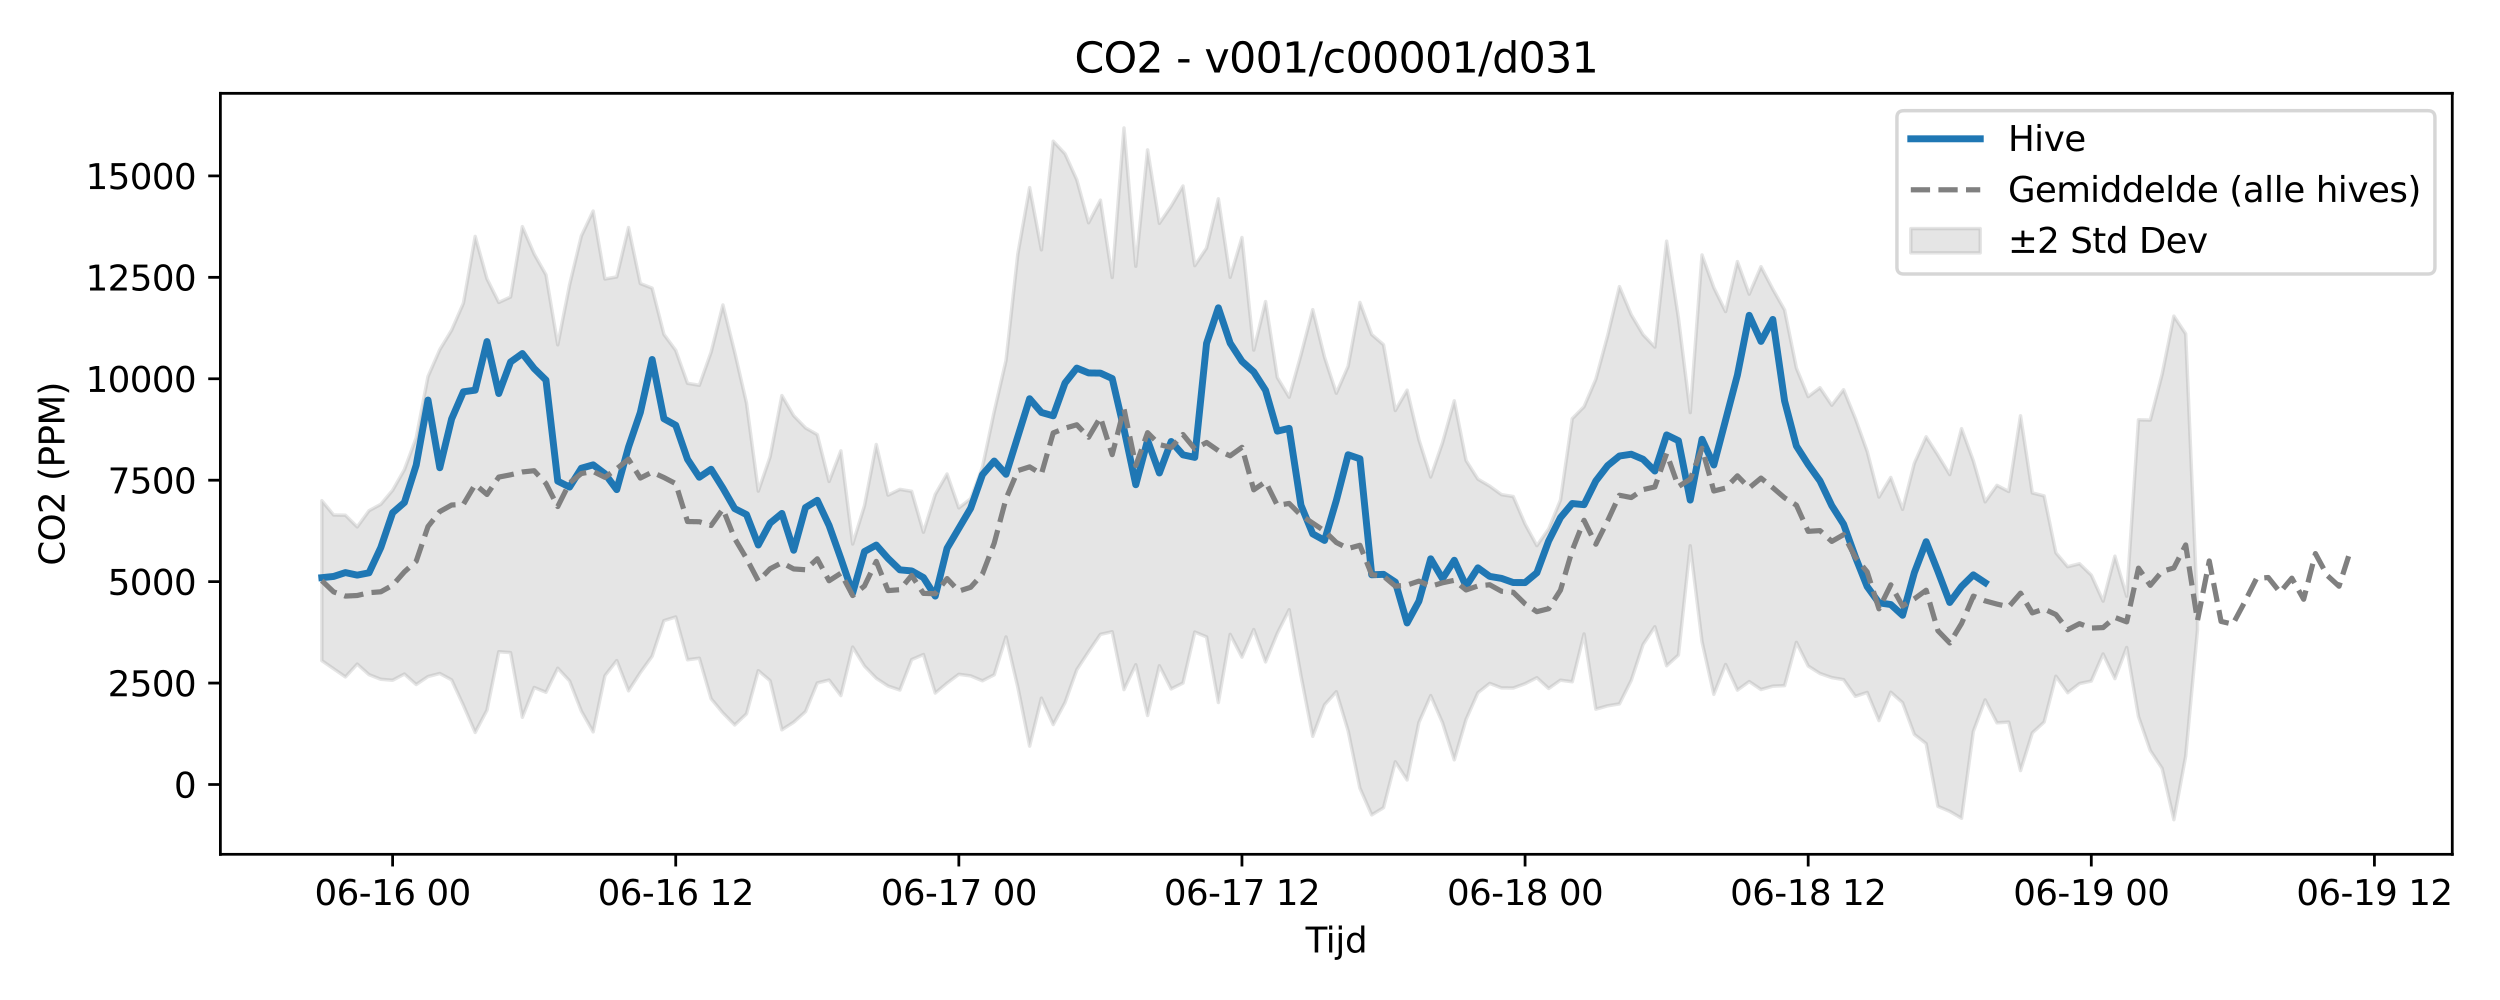 <?xml version="1.0" encoding="utf-8" standalone="no"?>
<!DOCTYPE svg PUBLIC "-//W3C//DTD SVG 1.1//EN"
  "http://www.w3.org/Graphics/SVG/1.1/DTD/svg11.dtd">
<svg xmlns:xlink="http://www.w3.org/1999/xlink" width="720pt" height="288pt" viewBox="0 0 720 288" xmlns="http://www.w3.org/2000/svg" version="1.1">
 <defs>
  <style type="text/css">*{stroke-linejoin: round; stroke-linecap: butt}</style>
 </defs>
 <g id="figure_1">
  <g id="patch_1">
   <path d="M 0 288 
L 720 288 
L 720 0 
L 0 0 
z
" style="fill: #ffffff"/>
  </g>
  <g id="axes_1">
   <g id="patch_2">
    <path d="M 63.47 246.04 
L 706.255 246.04 
L 706.255 26.88 
L 63.47 26.88 
z
" style="fill: #ffffff"/>
   </g>
   <g id="FillBetweenPolyCollection_1">
    <defs>
     <path id="m50bf88ccae" d="M 92.688 -143.804 
L 92.688 -97.732 
L 96.085 -95.391 
L 99.482 -93.041 
L 102.88 -96.737 
L 106.277 -93.693 
L 109.674 -92.366 
L 113.072 -92.09 
L 116.469 -93.873 
L 119.867 -90.853 
L 123.264 -93.154 
L 126.661 -94.032 
L 130.059 -92.205 
L 133.456 -84.859 
L 136.854 -77.063 
L 140.251 -83.471 
L 143.648 -100.306 
L 147.046 -100.046 
L 150.443 -81.423 
L 153.84 -90.003 
L 157.238 -88.628 
L 160.635 -95.554 
L 164.033 -91.89 
L 167.43 -83.209 
L 170.827 -77.217 
L 174.225 -93.401 
L 177.622 -97.756 
L 181.019 -89.042 
L 184.417 -94.294 
L 187.814 -99.017 
L 191.212 -109.256 
L 194.609 -110.319 
L 198.006 -97.982 
L 201.404 -98.436 
L 204.801 -86.764 
L 208.199 -82.674 
L 211.596 -79.21 
L 214.993 -82.42 
L 218.391 -94.845 
L 221.788 -91.964 
L 225.185 -77.816 
L 228.583 -79.999 
L 231.98 -83.049 
L 235.378 -91.308 
L 238.775 -92.147 
L 242.172 -87.67 
L 245.57 -101.645 
L 248.967 -96.17 
L 252.365 -92.645 
L 255.762 -90.42 
L 259.159 -89.269 
L 262.557 -98.033 
L 265.954 -99.497 
L 269.351 -88.401 
L 272.749 -91.25 
L 276.146 -93.797 
L 279.544 -93.345 
L 282.941 -91.924 
L 286.338 -93.665 
L 289.736 -104.57 
L 293.133 -90.085 
L 296.531 -73.117 
L 299.928 -86.941 
L 303.325 -79.317 
L 306.723 -85.652 
L 310.12 -95.114 
L 313.517 -100.314 
L 316.915 -105.301 
L 320.312 -106.051 
L 323.71 -89.387 
L 327.107 -96.563 
L 330.504 -81.935 
L 333.902 -96.26 
L 337.299 -89.586 
L 340.697 -91.287 
L 344.094 -105.967 
L 347.491 -104.566 
L 350.889 -85.674 
L 354.286 -105.311 
L 357.683 -98.746 
L 361.081 -106.691 
L 364.478 -97.367 
L 367.876 -105.624 
L 371.273 -112.415 
L 374.67 -93.467 
L 378.068 -75.931 
L 381.465 -85.008 
L 384.863 -88.778 
L 388.26 -77.529 
L 391.657 -61.013 
L 395.055 -53.31 
L 398.452 -55.388 
L 401.849 -68.596 
L 405.247 -63.366 
L 408.644 -79.902 
L 412.042 -87.662 
L 415.439 -79.861 
L 418.836 -69.16 
L 422.234 -80.811 
L 425.631 -88.476 
L 429.029 -91.179 
L 432.426 -89.886 
L 435.823 -89.848 
L 439.221 -91.094 
L 442.618 -92.818 
L 446.015 -89.714 
L 449.413 -92.105 
L 452.81 -91.65 
L 456.208 -105.42 
L 459.605 -83.76 
L 463.002 -84.722 
L 466.4 -85.277 
L 469.797 -92.051 
L 473.195 -102.364 
L 476.592 -107.495 
L 479.989 -96.247 
L 483.387 -99.338 
L 486.784 -130.829 
L 490.181 -103.203 
L 493.579 -88.019 
L 496.976 -96.623 
L 500.374 -89.245 
L 503.771 -91.707 
L 507.168 -89.415 
L 510.566 -90.381 
L 513.963 -90.532 
L 517.361 -103.014 
L 520.758 -96.185 
L 524.155 -94.029 
L 527.553 -92.849 
L 530.95 -92.262 
L 534.347 -87.457 
L 537.745 -88.576 
L 541.142 -80.462 
L 544.54 -88.646 
L 547.937 -85.62 
L 551.334 -76.487 
L 554.732 -73.819 
L 558.129 -55.77 
L 561.527 -54.323 
L 564.924 -52.332 
L 568.321 -77.343 
L 571.719 -86.432 
L 575.116 -79.827 
L 578.513 -80.034 
L 581.911 -66.076 
L 585.308 -76.936 
L 588.706 -80.037 
L 592.103 -93.246 
L 595.5 -88.488 
L 598.898 -91.13 
L 602.295 -91.853 
L 605.693 -99.646 
L 609.09 -92.549 
L 612.487 -101.524 
L 615.885 -81.633 
L 619.282 -71.839 
L 622.679 -66.721 
L 626.077 -51.922 
L 629.474 -70.232 
L 632.872 -106.54 
L 632.872 -112.026 
L 632.872 -112.026 
L 629.474 -191.873 
L 626.077 -196.96 
L 622.679 -180.157 
L 619.282 -167.011 
L 615.885 -167.107 
L 612.487 -116.289 
L 609.09 -127.824 
L 605.693 -114.871 
L 602.295 -122.37 
L 598.898 -125.643 
L 595.5 -124.787 
L 592.103 -128.78 
L 588.706 -145.189 
L 585.308 -146.035 
L 581.911 -168.258 
L 578.513 -146.447 
L 575.116 -148.223 
L 571.719 -143.468 
L 568.321 -155.29 
L 564.924 -164.55 
L 561.527 -151.317 
L 558.129 -156.906 
L 554.732 -162.202 
L 551.334 -154.601 
L 547.937 -141.317 
L 544.54 -150.491 
L 541.142 -144.848 
L 537.745 -158.021 
L 534.347 -167.47 
L 530.95 -175.765 
L 527.553 -171.296 
L 524.155 -176.334 
L 520.758 -173.766 
L 517.361 -182.005 
L 513.963 -198.725 
L 510.566 -204.724 
L 507.168 -211.206 
L 503.771 -203.283 
L 500.374 -212.673 
L 496.976 -198.257 
L 493.579 -205.165 
L 490.181 -214.583 
L 486.784 -169.161 
L 483.387 -196.401 
L 479.989 -218.553 
L 476.592 -188.046 
L 473.195 -191.631 
L 469.797 -197.365 
L 466.4 -205.454 
L 463.002 -191.331 
L 459.605 -178.787 
L 456.208 -170.881 
L 452.81 -167.428 
L 449.413 -143.967 
L 446.015 -135.673 
L 442.618 -130.854 
L 439.221 -137.083 
L 435.823 -145.001 
L 432.426 -145.546 
L 429.029 -148.013 
L 425.631 -150.017 
L 422.234 -155.375 
L 418.836 -172.576 
L 415.439 -160.456 
L 412.042 -150.631 
L 408.644 -161.382 
L 405.247 -175.638 
L 401.849 -169.779 
L 398.452 -188.72 
L 395.055 -191.655 
L 391.657 -200.904 
L 388.26 -182.526 
L 384.863 -174.747 
L 381.465 -185.12 
L 378.068 -198.821 
L 374.67 -185.755 
L 371.273 -173.611 
L 367.876 -179.268 
L 364.478 -201.146 
L 361.081 -187.175 
L 357.683 -219.599 
L 354.286 -208.142 
L 350.889 -230.751 
L 347.491 -216.577 
L 344.094 -211.489 
L 340.697 -234.434 
L 337.299 -228.658 
L 333.902 -223.685 
L 330.504 -244.841 
L 327.107 -211.312 
L 323.71 -251.158 
L 320.312 -208.08 
L 316.915 -230.363 
L 313.517 -223.845 
L 310.12 -236.216 
L 306.723 -243.713 
L 303.325 -247.33 
L 299.928 -216.031 
L 296.531 -233.968 
L 293.133 -214.842 
L 289.736 -184.192 
L 286.338 -169.485 
L 282.941 -153.419 
L 279.544 -144.372 
L 276.146 -141.726 
L 272.749 -151.494 
L 269.351 -145.615 
L 265.954 -134.72 
L 262.557 -146.5 
L 259.159 -147.068 
L 255.762 -145.395 
L 252.365 -159.988 
L 248.967 -142.342 
L 245.57 -131.317 
L 242.172 -158.155 
L 238.775 -149.336 
L 235.378 -162.826 
L 231.98 -164.775 
L 228.583 -168.283 
L 225.185 -174.075 
L 221.788 -156.417 
L 218.391 -146.556 
L 214.993 -171.911 
L 211.596 -186.564 
L 208.199 -200.178 
L 204.801 -186.561 
L 201.404 -177.044 
L 198.006 -177.61 
L 194.609 -187.095 
L 191.212 -191.7 
L 187.814 -205.012 
L 184.417 -206.343 
L 181.019 -222.478 
L 177.622 -208.245 
L 174.225 -207.648 
L 170.827 -227.222 
L 167.43 -220.052 
L 164.033 -205.951 
L 160.635 -188.684 
L 157.238 -208.856 
L 153.84 -214.858 
L 150.443 -222.727 
L 147.046 -202.47 
L 143.648 -200.896 
L 140.251 -207.711 
L 136.854 -219.913 
L 133.456 -200.662 
L 130.059 -192.902 
L 126.661 -187.307 
L 123.264 -179.573 
L 119.867 -161.902 
L 116.469 -152.748 
L 113.072 -146.8 
L 109.674 -142.765 
L 106.277 -140.919 
L 102.88 -136.251 
L 99.482 -139.62 
L 96.085 -139.69 
L 92.688 -143.804 
z
" style="stroke: #808080; stroke-opacity: 0.2"/>
    </defs>
    <g clip-path="url(#pbd01be783e)">
     <use xlink:href="#m50bf88ccae" x="0" y="288" style="fill: #808080; fill-opacity: 0.2; stroke: #808080; stroke-opacity: 0.2"/>
    </g>
   </g>
   <g id="matplotlib.axis_1">
    <g id="xtick_1">
     <g id="line2d_1">
      <defs>
       <path id="md10b80e395" d="M 0 0 
L 0 3.5 
" style="stroke: #000000; stroke-width: 0.8"/>
      </defs>
      <g>
       <use xlink:href="#md10b80e395" x="113.072" y="246.04" style="stroke: #000000; stroke-width: 0.8"/>
      </g>
     </g>
     <g id="text_1">
      <!-- 06-16 00 -->
      <g transform="translate(90.591 260.638) scale(0.1 -0.1)">
       <defs>
        <path id="DejaVuSans-30" d="M 2034 4250 
Q 1547 4250 1301 3770 
Q 1056 3291 1056 2328 
Q 1056 1369 1301 889 
Q 1547 409 2034 409 
Q 2525 409 2770 889 
Q 3016 1369 3016 2328 
Q 3016 3291 2770 3770 
Q 2525 4250 2034 4250 
z
M 2034 4750 
Q 2819 4750 3233 4129 
Q 3647 3509 3647 2328 
Q 3647 1150 3233 529 
Q 2819 -91 2034 -91 
Q 1250 -91 836 529 
Q 422 1150 422 2328 
Q 422 3509 836 4129 
Q 1250 4750 2034 4750 
z
" transform="scale(0.016)"/>
        <path id="DejaVuSans-36" d="M 2113 2584 
Q 1688 2584 1439 2293 
Q 1191 2003 1191 1497 
Q 1191 994 1439 701 
Q 1688 409 2113 409 
Q 2538 409 2786 701 
Q 3034 994 3034 1497 
Q 3034 2003 2786 2293 
Q 2538 2584 2113 2584 
z
M 3366 4563 
L 3366 3988 
Q 3128 4100 2886 4159 
Q 2644 4219 2406 4219 
Q 1781 4219 1451 3797 
Q 1122 3375 1075 2522 
Q 1259 2794 1537 2939 
Q 1816 3084 2150 3084 
Q 2853 3084 3261 2657 
Q 3669 2231 3669 1497 
Q 3669 778 3244 343 
Q 2819 -91 2113 -91 
Q 1303 -91 875 529 
Q 447 1150 447 2328 
Q 447 3434 972 4092 
Q 1497 4750 2381 4750 
Q 2619 4750 2861 4703 
Q 3103 4656 3366 4563 
z
" transform="scale(0.016)"/>
        <path id="DejaVuSans-2d" d="M 313 2009 
L 1997 2009 
L 1997 1497 
L 313 1497 
L 313 2009 
z
" transform="scale(0.016)"/>
        <path id="DejaVuSans-31" d="M 794 531 
L 1825 531 
L 1825 4091 
L 703 3866 
L 703 4441 
L 1819 4666 
L 2450 4666 
L 2450 531 
L 3481 531 
L 3481 0 
L 794 0 
L 794 531 
z
" transform="scale(0.016)"/>
        <path id="DejaVuSans-20" transform="scale(0.016)"/>
       </defs>
       <use xlink:href="#DejaVuSans-30"/>
       <use xlink:href="#DejaVuSans-36" transform="translate(63.623 0)"/>
       <use xlink:href="#DejaVuSans-2d" transform="translate(127.246 0)"/>
       <use xlink:href="#DejaVuSans-31" transform="translate(163.33 0)"/>
       <use xlink:href="#DejaVuSans-36" transform="translate(226.953 0)"/>
       <use xlink:href="#DejaVuSans-20" transform="translate(290.576 0)"/>
       <use xlink:href="#DejaVuSans-30" transform="translate(322.363 0)"/>
       <use xlink:href="#DejaVuSans-30" transform="translate(385.986 0)"/>
      </g>
     </g>
    </g>
    <g id="xtick_2">
     <g id="line2d_2">
      <g>
       <use xlink:href="#md10b80e395" x="194.609" y="246.04" style="stroke: #000000; stroke-width: 0.8"/>
      </g>
     </g>
     <g id="text_2">
      <!-- 06-16 12 -->
      <g transform="translate(172.129 260.638) scale(0.1 -0.1)">
       <defs>
        <path id="DejaVuSans-32" d="M 1228 531 
L 3431 531 
L 3431 0 
L 469 0 
L 469 531 
Q 828 903 1448 1529 
Q 2069 2156 2228 2338 
Q 2531 2678 2651 2914 
Q 2772 3150 2772 3378 
Q 2772 3750 2511 3984 
Q 2250 4219 1831 4219 
Q 1534 4219 1204 4116 
Q 875 4013 500 3803 
L 500 4441 
Q 881 4594 1212 4672 
Q 1544 4750 1819 4750 
Q 2544 4750 2975 4387 
Q 3406 4025 3406 3419 
Q 3406 3131 3298 2873 
Q 3191 2616 2906 2266 
Q 2828 2175 2409 1742 
Q 1991 1309 1228 531 
z
" transform="scale(0.016)"/>
       </defs>
       <use xlink:href="#DejaVuSans-30"/>
       <use xlink:href="#DejaVuSans-36" transform="translate(63.623 0)"/>
       <use xlink:href="#DejaVuSans-2d" transform="translate(127.246 0)"/>
       <use xlink:href="#DejaVuSans-31" transform="translate(163.33 0)"/>
       <use xlink:href="#DejaVuSans-36" transform="translate(226.953 0)"/>
       <use xlink:href="#DejaVuSans-20" transform="translate(290.576 0)"/>
       <use xlink:href="#DejaVuSans-31" transform="translate(322.363 0)"/>
       <use xlink:href="#DejaVuSans-32" transform="translate(385.986 0)"/>
      </g>
     </g>
    </g>
    <g id="xtick_3">
     <g id="line2d_3">
      <g>
       <use xlink:href="#md10b80e395" x="276.146" y="246.04" style="stroke: #000000; stroke-width: 0.8"/>
      </g>
     </g>
     <g id="text_3">
      <!-- 06-17 00 -->
      <g transform="translate(253.666 260.638) scale(0.1 -0.1)">
       <defs>
        <path id="DejaVuSans-37" d="M 525 4666 
L 3525 4666 
L 3525 4397 
L 1831 0 
L 1172 0 
L 2766 4134 
L 525 4134 
L 525 4666 
z
" transform="scale(0.016)"/>
       </defs>
       <use xlink:href="#DejaVuSans-30"/>
       <use xlink:href="#DejaVuSans-36" transform="translate(63.623 0)"/>
       <use xlink:href="#DejaVuSans-2d" transform="translate(127.246 0)"/>
       <use xlink:href="#DejaVuSans-31" transform="translate(163.33 0)"/>
       <use xlink:href="#DejaVuSans-37" transform="translate(226.953 0)"/>
       <use xlink:href="#DejaVuSans-20" transform="translate(290.576 0)"/>
       <use xlink:href="#DejaVuSans-30" transform="translate(322.363 0)"/>
       <use xlink:href="#DejaVuSans-30" transform="translate(385.986 0)"/>
      </g>
     </g>
    </g>
    <g id="xtick_4">
     <g id="line2d_4">
      <g>
       <use xlink:href="#md10b80e395" x="357.683" y="246.04" style="stroke: #000000; stroke-width: 0.8"/>
      </g>
     </g>
     <g id="text_4">
      <!-- 06-17 12 -->
      <g transform="translate(335.203 260.638) scale(0.1 -0.1)">
       <use xlink:href="#DejaVuSans-30"/>
       <use xlink:href="#DejaVuSans-36" transform="translate(63.623 0)"/>
       <use xlink:href="#DejaVuSans-2d" transform="translate(127.246 0)"/>
       <use xlink:href="#DejaVuSans-31" transform="translate(163.33 0)"/>
       <use xlink:href="#DejaVuSans-37" transform="translate(226.953 0)"/>
       <use xlink:href="#DejaVuSans-20" transform="translate(290.576 0)"/>
       <use xlink:href="#DejaVuSans-31" transform="translate(322.363 0)"/>
       <use xlink:href="#DejaVuSans-32" transform="translate(385.986 0)"/>
      </g>
     </g>
    </g>
    <g id="xtick_5">
     <g id="line2d_5">
      <g>
       <use xlink:href="#md10b80e395" x="439.221" y="246.04" style="stroke: #000000; stroke-width: 0.8"/>
      </g>
     </g>
     <g id="text_5">
      <!-- 06-18 00 -->
      <g transform="translate(416.74 260.638) scale(0.1 -0.1)">
       <defs>
        <path id="DejaVuSans-38" d="M 2034 2216 
Q 1584 2216 1326 1975 
Q 1069 1734 1069 1313 
Q 1069 891 1326 650 
Q 1584 409 2034 409 
Q 2484 409 2743 651 
Q 3003 894 3003 1313 
Q 3003 1734 2745 1975 
Q 2488 2216 2034 2216 
z
M 1403 2484 
Q 997 2584 770 2862 
Q 544 3141 544 3541 
Q 544 4100 942 4425 
Q 1341 4750 2034 4750 
Q 2731 4750 3128 4425 
Q 3525 4100 3525 3541 
Q 3525 3141 3298 2862 
Q 3072 2584 2669 2484 
Q 3125 2378 3379 2068 
Q 3634 1759 3634 1313 
Q 3634 634 3220 271 
Q 2806 -91 2034 -91 
Q 1263 -91 848 271 
Q 434 634 434 1313 
Q 434 1759 690 2068 
Q 947 2378 1403 2484 
z
M 1172 3481 
Q 1172 3119 1398 2916 
Q 1625 2713 2034 2713 
Q 2441 2713 2670 2916 
Q 2900 3119 2900 3481 
Q 2900 3844 2670 4047 
Q 2441 4250 2034 4250 
Q 1625 4250 1398 4047 
Q 1172 3844 1172 3481 
z
" transform="scale(0.016)"/>
       </defs>
       <use xlink:href="#DejaVuSans-30"/>
       <use xlink:href="#DejaVuSans-36" transform="translate(63.623 0)"/>
       <use xlink:href="#DejaVuSans-2d" transform="translate(127.246 0)"/>
       <use xlink:href="#DejaVuSans-31" transform="translate(163.33 0)"/>
       <use xlink:href="#DejaVuSans-38" transform="translate(226.953 0)"/>
       <use xlink:href="#DejaVuSans-20" transform="translate(290.576 0)"/>
       <use xlink:href="#DejaVuSans-30" transform="translate(322.363 0)"/>
       <use xlink:href="#DejaVuSans-30" transform="translate(385.986 0)"/>
      </g>
     </g>
    </g>
    <g id="xtick_6">
     <g id="line2d_6">
      <g>
       <use xlink:href="#md10b80e395" x="520.758" y="246.04" style="stroke: #000000; stroke-width: 0.8"/>
      </g>
     </g>
     <g id="text_6">
      <!-- 06-18 12 -->
      <g transform="translate(498.277 260.638) scale(0.1 -0.1)">
       <use xlink:href="#DejaVuSans-30"/>
       <use xlink:href="#DejaVuSans-36" transform="translate(63.623 0)"/>
       <use xlink:href="#DejaVuSans-2d" transform="translate(127.246 0)"/>
       <use xlink:href="#DejaVuSans-31" transform="translate(163.33 0)"/>
       <use xlink:href="#DejaVuSans-38" transform="translate(226.953 0)"/>
       <use xlink:href="#DejaVuSans-20" transform="translate(290.576 0)"/>
       <use xlink:href="#DejaVuSans-31" transform="translate(322.363 0)"/>
       <use xlink:href="#DejaVuSans-32" transform="translate(385.986 0)"/>
      </g>
     </g>
    </g>
    <g id="xtick_7">
     <g id="line2d_7">
      <g>
       <use xlink:href="#md10b80e395" x="602.295" y="246.04" style="stroke: #000000; stroke-width: 0.8"/>
      </g>
     </g>
     <g id="text_7">
      <!-- 06-19 00 -->
      <g transform="translate(579.815 260.638) scale(0.1 -0.1)">
       <defs>
        <path id="DejaVuSans-39" d="M 703 97 
L 703 672 
Q 941 559 1184 500 
Q 1428 441 1663 441 
Q 2288 441 2617 861 
Q 2947 1281 2994 2138 
Q 2813 1869 2534 1725 
Q 2256 1581 1919 1581 
Q 1219 1581 811 2004 
Q 403 2428 403 3163 
Q 403 3881 828 4315 
Q 1253 4750 1959 4750 
Q 2769 4750 3195 4129 
Q 3622 3509 3622 2328 
Q 3622 1225 3098 567 
Q 2575 -91 1691 -91 
Q 1453 -91 1209 -44 
Q 966 3 703 97 
z
M 1959 2075 
Q 2384 2075 2632 2365 
Q 2881 2656 2881 3163 
Q 2881 3666 2632 3958 
Q 2384 4250 1959 4250 
Q 1534 4250 1286 3958 
Q 1038 3666 1038 3163 
Q 1038 2656 1286 2365 
Q 1534 2075 1959 2075 
z
" transform="scale(0.016)"/>
       </defs>
       <use xlink:href="#DejaVuSans-30"/>
       <use xlink:href="#DejaVuSans-36" transform="translate(63.623 0)"/>
       <use xlink:href="#DejaVuSans-2d" transform="translate(127.246 0)"/>
       <use xlink:href="#DejaVuSans-31" transform="translate(163.33 0)"/>
       <use xlink:href="#DejaVuSans-39" transform="translate(226.953 0)"/>
       <use xlink:href="#DejaVuSans-20" transform="translate(290.576 0)"/>
       <use xlink:href="#DejaVuSans-30" transform="translate(322.363 0)"/>
       <use xlink:href="#DejaVuSans-30" transform="translate(385.986 0)"/>
      </g>
     </g>
    </g>
    <g id="xtick_8">
     <g id="line2d_8">
      <g>
       <use xlink:href="#md10b80e395" x="683.832" y="246.04" style="stroke: #000000; stroke-width: 0.8"/>
      </g>
     </g>
     <g id="text_8">
      <!-- 06-19 12 -->
      <g transform="translate(661.352 260.638) scale(0.1 -0.1)">
       <use xlink:href="#DejaVuSans-30"/>
       <use xlink:href="#DejaVuSans-36" transform="translate(63.623 0)"/>
       <use xlink:href="#DejaVuSans-2d" transform="translate(127.246 0)"/>
       <use xlink:href="#DejaVuSans-31" transform="translate(163.33 0)"/>
       <use xlink:href="#DejaVuSans-39" transform="translate(226.953 0)"/>
       <use xlink:href="#DejaVuSans-20" transform="translate(290.576 0)"/>
       <use xlink:href="#DejaVuSans-31" transform="translate(322.363 0)"/>
       <use xlink:href="#DejaVuSans-32" transform="translate(385.986 0)"/>
      </g>
     </g>
    </g>
    <g id="text_9">
     <!-- Tijd -->
     <g transform="translate(376.013 274.317) scale(0.1 -0.1)">
      <defs>
       <path id="DejaVuSans-54" d="M -19 4666 
L 3928 4666 
L 3928 4134 
L 2272 4134 
L 2272 0 
L 1638 0 
L 1638 4134 
L -19 4134 
L -19 4666 
z
" transform="scale(0.016)"/>
       <path id="DejaVuSans-69" d="M 603 3500 
L 1178 3500 
L 1178 0 
L 603 0 
L 603 3500 
z
M 603 4863 
L 1178 4863 
L 1178 4134 
L 603 4134 
L 603 4863 
z
" transform="scale(0.016)"/>
       <path id="DejaVuSans-6a" d="M 603 3500 
L 1178 3500 
L 1178 -63 
Q 1178 -731 923 -1031 
Q 669 -1331 103 -1331 
L -116 -1331 
L -116 -844 
L 38 -844 
Q 366 -844 484 -692 
Q 603 -541 603 -63 
L 603 3500 
z
M 603 4863 
L 1178 4863 
L 1178 4134 
L 603 4134 
L 603 4863 
z
" transform="scale(0.016)"/>
       <path id="DejaVuSans-64" d="M 2906 2969 
L 2906 4863 
L 3481 4863 
L 3481 0 
L 2906 0 
L 2906 525 
Q 2725 213 2448 61 
Q 2172 -91 1784 -91 
Q 1150 -91 751 415 
Q 353 922 353 1747 
Q 353 2572 751 3078 
Q 1150 3584 1784 3584 
Q 2172 3584 2448 3432 
Q 2725 3281 2906 2969 
z
M 947 1747 
Q 947 1113 1208 752 
Q 1469 391 1925 391 
Q 2381 391 2643 752 
Q 2906 1113 2906 1747 
Q 2906 2381 2643 2742 
Q 2381 3103 1925 3103 
Q 1469 3103 1208 2742 
Q 947 2381 947 1747 
z
" transform="scale(0.016)"/>
      </defs>
      <use xlink:href="#DejaVuSans-54"/>
      <use xlink:href="#DejaVuSans-69" transform="translate(57.959 0)"/>
      <use xlink:href="#DejaVuSans-6a" transform="translate(85.742 0)"/>
      <use xlink:href="#DejaVuSans-64" transform="translate(113.525 0)"/>
     </g>
    </g>
   </g>
   <g id="matplotlib.axis_2">
    <g id="ytick_1">
     <g id="line2d_9">
      <defs>
       <path id="medb81500a5" d="M 0 0 
L -3.5 0 
" style="stroke: #000000; stroke-width: 0.8"/>
      </defs>
      <g>
       <use xlink:href="#medb81500a5" x="63.47" y="225.938" style="stroke: #000000; stroke-width: 0.8"/>
      </g>
     </g>
     <g id="text_10">
      <!-- 0 -->
      <g transform="translate(50.108 229.737) scale(0.1 -0.1)">
       <use xlink:href="#DejaVuSans-30"/>
      </g>
     </g>
    </g>
    <g id="ytick_2">
     <g id="line2d_10">
      <g>
       <use xlink:href="#medb81500a5" x="63.47" y="196.724" style="stroke: #000000; stroke-width: 0.8"/>
      </g>
     </g>
     <g id="text_11">
      <!-- 2500 -->
      <g transform="translate(31.02 200.523) scale(0.1 -0.1)">
       <defs>
        <path id="DejaVuSans-35" d="M 691 4666 
L 3169 4666 
L 3169 4134 
L 1269 4134 
L 1269 2991 
Q 1406 3038 1543 3061 
Q 1681 3084 1819 3084 
Q 2600 3084 3056 2656 
Q 3513 2228 3513 1497 
Q 3513 744 3044 326 
Q 2575 -91 1722 -91 
Q 1428 -91 1123 -41 
Q 819 9 494 109 
L 494 744 
Q 775 591 1075 516 
Q 1375 441 1709 441 
Q 2250 441 2565 725 
Q 2881 1009 2881 1497 
Q 2881 1984 2565 2268 
Q 2250 2553 1709 2553 
Q 1456 2553 1204 2497 
Q 953 2441 691 2322 
L 691 4666 
z
" transform="scale(0.016)"/>
       </defs>
       <use xlink:href="#DejaVuSans-32"/>
       <use xlink:href="#DejaVuSans-35" transform="translate(63.623 0)"/>
       <use xlink:href="#DejaVuSans-30" transform="translate(127.246 0)"/>
       <use xlink:href="#DejaVuSans-30" transform="translate(190.869 0)"/>
      </g>
     </g>
    </g>
    <g id="ytick_3">
     <g id="line2d_11">
      <g>
       <use xlink:href="#medb81500a5" x="63.47" y="167.511" style="stroke: #000000; stroke-width: 0.8"/>
      </g>
     </g>
     <g id="text_12">
      <!-- 5000 -->
      <g transform="translate(31.02 171.31) scale(0.1 -0.1)">
       <use xlink:href="#DejaVuSans-35"/>
       <use xlink:href="#DejaVuSans-30" transform="translate(63.623 0)"/>
       <use xlink:href="#DejaVuSans-30" transform="translate(127.246 0)"/>
       <use xlink:href="#DejaVuSans-30" transform="translate(190.869 0)"/>
      </g>
     </g>
    </g>
    <g id="ytick_4">
     <g id="line2d_12">
      <g>
       <use xlink:href="#medb81500a5" x="63.47" y="138.297" style="stroke: #000000; stroke-width: 0.8"/>
      </g>
     </g>
     <g id="text_13">
      <!-- 7500 -->
      <g transform="translate(31.02 142.096) scale(0.1 -0.1)">
       <use xlink:href="#DejaVuSans-37"/>
       <use xlink:href="#DejaVuSans-35" transform="translate(63.623 0)"/>
       <use xlink:href="#DejaVuSans-30" transform="translate(127.246 0)"/>
       <use xlink:href="#DejaVuSans-30" transform="translate(190.869 0)"/>
      </g>
     </g>
    </g>
    <g id="ytick_5">
     <g id="line2d_13">
      <g>
       <use xlink:href="#medb81500a5" x="63.47" y="109.084" style="stroke: #000000; stroke-width: 0.8"/>
      </g>
     </g>
     <g id="text_14">
      <!-- 10000 -->
      <g transform="translate(24.657 112.883) scale(0.1 -0.1)">
       <use xlink:href="#DejaVuSans-31"/>
       <use xlink:href="#DejaVuSans-30" transform="translate(63.623 0)"/>
       <use xlink:href="#DejaVuSans-30" transform="translate(127.246 0)"/>
       <use xlink:href="#DejaVuSans-30" transform="translate(190.869 0)"/>
       <use xlink:href="#DejaVuSans-30" transform="translate(254.492 0)"/>
      </g>
     </g>
    </g>
    <g id="ytick_6">
     <g id="line2d_14">
      <g>
       <use xlink:href="#medb81500a5" x="63.47" y="79.87" style="stroke: #000000; stroke-width: 0.8"/>
      </g>
     </g>
     <g id="text_15">
      <!-- 12500 -->
      <g transform="translate(24.657 83.669) scale(0.1 -0.1)">
       <use xlink:href="#DejaVuSans-31"/>
       <use xlink:href="#DejaVuSans-32" transform="translate(63.623 0)"/>
       <use xlink:href="#DejaVuSans-35" transform="translate(127.246 0)"/>
       <use xlink:href="#DejaVuSans-30" transform="translate(190.869 0)"/>
       <use xlink:href="#DejaVuSans-30" transform="translate(254.492 0)"/>
      </g>
     </g>
    </g>
    <g id="ytick_7">
     <g id="line2d_15">
      <g>
       <use xlink:href="#medb81500a5" x="63.47" y="50.657" style="stroke: #000000; stroke-width: 0.8"/>
      </g>
     </g>
     <g id="text_16">
      <!-- 15000 -->
      <g transform="translate(24.657 54.456) scale(0.1 -0.1)">
       <use xlink:href="#DejaVuSans-31"/>
       <use xlink:href="#DejaVuSans-35" transform="translate(63.623 0)"/>
       <use xlink:href="#DejaVuSans-30" transform="translate(127.246 0)"/>
       <use xlink:href="#DejaVuSans-30" transform="translate(190.869 0)"/>
       <use xlink:href="#DejaVuSans-30" transform="translate(254.492 0)"/>
      </g>
     </g>
    </g>
    <g id="text_17">
     <!-- CO2 (PPM) -->
     <g transform="translate(18.578 162.903) rotate(-90) scale(0.1 -0.1)">
      <defs>
       <path id="DejaVuSans-43" d="M 4122 4306 
L 4122 3641 
Q 3803 3938 3442 4084 
Q 3081 4231 2675 4231 
Q 1875 4231 1450 3742 
Q 1025 3253 1025 2328 
Q 1025 1406 1450 917 
Q 1875 428 2675 428 
Q 3081 428 3442 575 
Q 3803 722 4122 1019 
L 4122 359 
Q 3791 134 3420 21 
Q 3050 -91 2638 -91 
Q 1578 -91 968 557 
Q 359 1206 359 2328 
Q 359 3453 968 4101 
Q 1578 4750 2638 4750 
Q 3056 4750 3426 4639 
Q 3797 4528 4122 4306 
z
" transform="scale(0.016)"/>
       <path id="DejaVuSans-4f" d="M 2522 4238 
Q 1834 4238 1429 3725 
Q 1025 3213 1025 2328 
Q 1025 1447 1429 934 
Q 1834 422 2522 422 
Q 3209 422 3611 934 
Q 4013 1447 4013 2328 
Q 4013 3213 3611 3725 
Q 3209 4238 2522 4238 
z
M 2522 4750 
Q 3503 4750 4090 4092 
Q 4678 3434 4678 2328 
Q 4678 1225 4090 567 
Q 3503 -91 2522 -91 
Q 1538 -91 948 565 
Q 359 1222 359 2328 
Q 359 3434 948 4092 
Q 1538 4750 2522 4750 
z
" transform="scale(0.016)"/>
       <path id="DejaVuSans-28" d="M 1984 4856 
Q 1566 4138 1362 3434 
Q 1159 2731 1159 2009 
Q 1159 1288 1364 580 
Q 1569 -128 1984 -844 
L 1484 -844 
Q 1016 -109 783 600 
Q 550 1309 550 2009 
Q 550 2706 781 3412 
Q 1013 4119 1484 4856 
L 1984 4856 
z
" transform="scale(0.016)"/>
       <path id="DejaVuSans-50" d="M 1259 4147 
L 1259 2394 
L 2053 2394 
Q 2494 2394 2734 2622 
Q 2975 2850 2975 3272 
Q 2975 3691 2734 3919 
Q 2494 4147 2053 4147 
L 1259 4147 
z
M 628 4666 
L 2053 4666 
Q 2838 4666 3239 4311 
Q 3641 3956 3641 3272 
Q 3641 2581 3239 2228 
Q 2838 1875 2053 1875 
L 1259 1875 
L 1259 0 
L 628 0 
L 628 4666 
z
" transform="scale(0.016)"/>
       <path id="DejaVuSans-4d" d="M 628 4666 
L 1569 4666 
L 2759 1491 
L 3956 4666 
L 4897 4666 
L 4897 0 
L 4281 0 
L 4281 4097 
L 3078 897 
L 2444 897 
L 1241 4097 
L 1241 0 
L 628 0 
L 628 4666 
z
" transform="scale(0.016)"/>
       <path id="DejaVuSans-29" d="M 513 4856 
L 1013 4856 
Q 1481 4119 1714 3412 
Q 1947 2706 1947 2009 
Q 1947 1309 1714 600 
Q 1481 -109 1013 -844 
L 513 -844 
Q 928 -128 1133 580 
Q 1338 1288 1338 2009 
Q 1338 2731 1133 3434 
Q 928 4138 513 4856 
z
" transform="scale(0.016)"/>
      </defs>
      <use xlink:href="#DejaVuSans-43"/>
      <use xlink:href="#DejaVuSans-4f" transform="translate(69.824 0)"/>
      <use xlink:href="#DejaVuSans-32" transform="translate(148.535 0)"/>
      <use xlink:href="#DejaVuSans-20" transform="translate(212.158 0)"/>
      <use xlink:href="#DejaVuSans-28" transform="translate(243.945 0)"/>
      <use xlink:href="#DejaVuSans-50" transform="translate(282.959 0)"/>
      <use xlink:href="#DejaVuSans-50" transform="translate(343.262 0)"/>
      <use xlink:href="#DejaVuSans-4d" transform="translate(403.564 0)"/>
      <use xlink:href="#DejaVuSans-29" transform="translate(489.844 0)"/>
     </g>
    </g>
   </g>
   <g id="line2d_16">
    <path d="M 92.688 166.366 
L 96.085 166.015 
L 99.482 164.905 
L 102.88 165.637 
L 106.277 164.971 
L 109.674 157.687 
L 113.072 147.673 
L 116.469 144.72 
L 119.867 133.954 
L 123.264 115.226 
L 126.661 134.706 
L 130.059 120.664 
L 133.456 112.835 
L 136.854 112.367 
L 140.251 98.376 
L 143.648 113.333 
L 147.046 104.246 
L 150.443 101.819 
L 153.84 106.143 
L 157.238 109.462 
L 160.635 138.566 
L 164.033 140.28 
L 167.43 134.85 
L 170.827 133.88 
L 174.225 136.439 
L 177.622 141.008 
L 181.019 128.735 
L 184.417 118.787 
L 187.814 103.539 
L 191.212 120.594 
L 194.609 122.471 
L 198.006 132.271 
L 201.404 137.444 
L 204.801 135.154 
L 208.199 140.584 
L 211.596 146.481 
L 214.993 148.203 
L 218.391 156.959 
L 221.788 150.66 
L 225.185 147.868 
L 228.583 158.47 
L 231.98 146.177 
L 235.378 144.089 
L 238.775 151.33 
L 242.172 160.87 
L 245.57 170.777 
L 248.967 158.844 
L 252.365 156.982 
L 255.762 160.827 
L 259.159 164.114 
L 262.557 164.426 
L 265.954 166.338 
L 269.351 171.671 
L 272.749 157.917 
L 279.544 146.395 
L 282.941 136.708 
L 286.338 132.786 
L 289.736 136.587 
L 296.531 114.841 
L 299.928 118.79 
L 303.325 119.756 
L 306.723 110.299 
L 310.12 106.014 
L 313.517 107.405 
L 316.915 107.456 
L 320.312 109.018 
L 323.71 123.601 
L 327.107 139.598 
L 330.504 126.818 
L 333.902 136.217 
L 337.299 127.161 
L 340.697 130.994 
L 344.094 131.726 
L 347.491 98.882 
L 350.889 88.654 
L 354.286 98.82 
L 357.683 104.051 
L 361.081 107.101 
L 364.478 112.41 
L 367.876 124.166 
L 371.273 123.371 
L 374.67 145.468 
L 378.068 153.753 
L 381.465 155.642 
L 384.863 144.128 
L 388.26 130.97 
L 391.657 132.135 
L 395.055 165.54 
L 398.452 165.411 
L 401.849 167.647 
L 405.247 179.41 
L 408.644 173.151 
L 412.042 160.944 
L 415.439 166.662 
L 418.836 161.36 
L 422.234 168.823 
L 425.631 163.538 
L 429.029 165.999 
L 432.426 166.572 
L 435.823 167.776 
L 439.221 167.783 
L 442.618 164.956 
L 446.015 155.786 
L 449.413 149.071 
L 452.81 145.012 
L 456.208 145.347 
L 459.605 138.508 
L 463.002 134.094 
L 466.4 131.333 
L 469.797 130.815 
L 473.195 132.264 
L 476.592 135.652 
L 479.989 125.256 
L 483.387 126.92 
L 486.784 144.019 
L 490.181 126.522 
L 493.579 133.911 
L 500.374 108.009 
L 503.771 90.816 
L 507.168 98.318 
L 510.566 92.004 
L 513.963 115.487 
L 517.361 128.443 
L 520.758 133.767 
L 524.155 138.508 
L 527.553 145.624 
L 530.95 150.972 
L 534.347 160.398 
L 537.745 168.944 
L 541.142 173.611 
L 544.54 174.105 
L 547.937 177.198 
L 551.334 164.92 
L 554.732 156.012 
L 558.129 164.57 
L 561.527 173.505 
L 564.924 168.905 
L 568.321 165.559 
L 571.719 167.811 
L 571.719 167.811 
" clip-path="url(#pbd01be783e)" style="fill: none; stroke: #1f77b4; stroke-width: 2; stroke-linecap: square"/>
   </g>
   <g id="line2d_17">
    <path d="M 92.688 167.232 
L 96.085 170.459 
L 99.482 171.67 
L 102.88 171.506 
L 106.277 170.694 
L 109.674 170.434 
L 113.072 168.555 
L 116.469 164.69 
L 119.867 161.622 
L 123.264 151.637 
L 126.661 147.331 
L 130.059 145.446 
L 133.456 145.239 
L 136.854 139.512 
L 140.251 142.409 
L 143.648 137.399 
L 147.046 136.742 
L 150.443 135.925 
L 153.84 135.57 
L 157.238 139.258 
L 160.635 145.881 
L 164.033 139.08 
L 167.43 136.369 
L 170.827 135.78 
L 174.225 137.475 
L 177.622 135 
L 181.019 132.24 
L 184.417 137.682 
L 187.814 135.985 
L 191.212 137.522 
L 194.609 139.293 
L 198.006 150.204 
L 201.404 150.26 
L 204.801 151.338 
L 208.199 146.574 
L 211.596 155.113 
L 214.993 160.834 
L 218.391 167.3 
L 221.788 163.809 
L 225.185 162.055 
L 228.583 163.859 
L 231.98 164.088 
L 235.378 160.933 
L 238.775 167.258 
L 242.172 165.087 
L 245.57 171.519 
L 248.967 168.744 
L 252.365 161.684 
L 255.762 170.092 
L 259.159 169.831 
L 262.557 165.733 
L 265.954 170.891 
L 269.351 170.992 
L 272.749 166.628 
L 276.146 170.238 
L 279.544 169.142 
L 282.941 165.329 
L 286.338 156.425 
L 289.736 143.619 
L 293.133 135.536 
L 296.531 134.457 
L 299.928 136.514 
L 303.325 124.677 
L 306.723 123.318 
L 310.12 122.335 
L 313.517 125.92 
L 316.915 120.168 
L 320.312 130.934 
L 323.71 117.728 
L 327.107 134.062 
L 330.504 124.612 
L 333.902 128.027 
L 337.299 128.878 
L 340.697 125.139 
L 344.094 129.272 
L 347.491 127.428 
L 350.889 129.788 
L 354.286 131.274 
L 357.683 128.827 
L 361.081 141.067 
L 364.478 138.744 
L 367.876 145.554 
L 371.273 144.987 
L 374.67 148.389 
L 381.465 152.936 
L 384.863 156.238 
L 388.26 157.972 
L 391.657 157.042 
L 395.055 165.517 
L 398.452 165.946 
L 401.849 168.812 
L 405.247 168.498 
L 408.644 167.358 
L 412.042 168.853 
L 415.439 167.841 
L 418.836 167.132 
L 422.234 169.907 
L 425.631 168.753 
L 429.029 168.404 
L 432.426 170.284 
L 435.823 170.576 
L 439.221 173.912 
L 442.618 176.164 
L 446.015 175.306 
L 449.413 169.964 
L 452.81 158.461 
L 456.208 149.85 
L 459.605 156.727 
L 463.002 149.974 
L 466.4 142.634 
L 469.797 143.292 
L 473.195 141.002 
L 476.592 140.23 
L 479.989 130.6 
L 483.387 140.131 
L 486.784 138.005 
L 490.181 129.107 
L 493.579 141.408 
L 496.976 140.56 
L 500.374 137.041 
L 503.771 140.505 
L 507.168 137.69 
L 510.566 140.448 
L 513.963 143.371 
L 517.361 145.491 
L 520.758 153.024 
L 524.155 152.819 
L 527.553 155.927 
L 530.95 153.987 
L 534.347 160.536 
L 537.745 164.702 
L 541.142 175.345 
L 544.54 168.431 
L 547.937 174.531 
L 551.334 172.456 
L 554.732 169.989 
L 558.129 181.662 
L 561.527 185.18 
L 564.924 179.559 
L 568.321 171.684 
L 571.719 173.05 
L 575.116 173.975 
L 578.513 174.76 
L 581.911 170.833 
L 585.308 176.514 
L 588.706 175.387 
L 592.103 176.987 
L 595.5 181.363 
L 598.898 179.614 
L 602.295 180.888 
L 605.693 180.742 
L 609.09 177.813 
L 612.487 179.093 
L 615.885 163.63 
L 619.282 168.575 
L 622.679 164.561 
L 626.077 163.559 
L 629.474 156.947 
L 632.872 178.717 
L 636.269 161.557 
L 639.666 178.966 
L 643.064 179.757 
L 646.461 173.4 
L 649.859 166.623 
L 653.256 166.319 
L 656.653 170.584 
L 660.051 166.518 
L 663.448 172.582 
L 666.845 159.436 
L 670.243 165.727 
L 673.64 168.831 
L 677.038 158.203 
L 677.038 158.203 
" clip-path="url(#pbd01be783e)" style="fill: none; stroke-dasharray: 5.55,2.4; stroke-dashoffset: 0; stroke: #808080; stroke-width: 1.5"/>
   </g>
   <g id="patch_3">
    <path d="M 63.47 246.04 
L 63.47 26.88 
" style="fill: none; stroke: #000000; stroke-width: 0.8; stroke-linejoin: miter; stroke-linecap: square"/>
   </g>
   <g id="patch_4">
    <path d="M 706.255 246.04 
L 706.255 26.88 
" style="fill: none; stroke: #000000; stroke-width: 0.8; stroke-linejoin: miter; stroke-linecap: square"/>
   </g>
   <g id="patch_5">
    <path d="M 63.47 246.04 
L 706.255 246.04 
" style="fill: none; stroke: #000000; stroke-width: 0.8; stroke-linejoin: miter; stroke-linecap: square"/>
   </g>
   <g id="patch_6">
    <path d="M 63.47 26.88 
L 706.255 26.88 
" style="fill: none; stroke: #000000; stroke-width: 0.8; stroke-linejoin: miter; stroke-linecap: square"/>
   </g>
   <g id="text_18">
    <!-- CO2 - v001/c00001/d031 -->
    <g transform="translate(309.459 20.88) scale(0.12 -0.12)">
     <defs>
      <path id="DejaVuSans-76" d="M 191 3500 
L 800 3500 
L 1894 563 
L 2988 3500 
L 3597 3500 
L 2284 0 
L 1503 0 
L 191 3500 
z
" transform="scale(0.016)"/>
      <path id="DejaVuSans-2f" d="M 1625 4666 
L 2156 4666 
L 531 -594 
L 0 -594 
L 1625 4666 
z
" transform="scale(0.016)"/>
      <path id="DejaVuSans-63" d="M 3122 3366 
L 3122 2828 
Q 2878 2963 2633 3030 
Q 2388 3097 2138 3097 
Q 1578 3097 1268 2742 
Q 959 2388 959 1747 
Q 959 1106 1268 751 
Q 1578 397 2138 397 
Q 2388 397 2633 464 
Q 2878 531 3122 666 
L 3122 134 
Q 2881 22 2623 -34 
Q 2366 -91 2075 -91 
Q 1284 -91 818 406 
Q 353 903 353 1747 
Q 353 2603 823 3093 
Q 1294 3584 2113 3584 
Q 2378 3584 2631 3529 
Q 2884 3475 3122 3366 
z
" transform="scale(0.016)"/>
      <path id="DejaVuSans-33" d="M 2597 2516 
Q 3050 2419 3304 2112 
Q 3559 1806 3559 1356 
Q 3559 666 3084 287 
Q 2609 -91 1734 -91 
Q 1441 -91 1130 -33 
Q 819 25 488 141 
L 488 750 
Q 750 597 1062 519 
Q 1375 441 1716 441 
Q 2309 441 2620 675 
Q 2931 909 2931 1356 
Q 2931 1769 2642 2001 
Q 2353 2234 1838 2234 
L 1294 2234 
L 1294 2753 
L 1863 2753 
Q 2328 2753 2575 2939 
Q 2822 3125 2822 3475 
Q 2822 3834 2567 4026 
Q 2313 4219 1838 4219 
Q 1578 4219 1281 4162 
Q 984 4106 628 3988 
L 628 4550 
Q 988 4650 1302 4700 
Q 1616 4750 1894 4750 
Q 2613 4750 3031 4423 
Q 3450 4097 3450 3541 
Q 3450 3153 3228 2886 
Q 3006 2619 2597 2516 
z
" transform="scale(0.016)"/>
     </defs>
     <use xlink:href="#DejaVuSans-43"/>
     <use xlink:href="#DejaVuSans-4f" transform="translate(69.824 0)"/>
     <use xlink:href="#DejaVuSans-32" transform="translate(148.535 0)"/>
     <use xlink:href="#DejaVuSans-20" transform="translate(212.158 0)"/>
     <use xlink:href="#DejaVuSans-2d" transform="translate(243.945 0)"/>
     <use xlink:href="#DejaVuSans-20" transform="translate(280.029 0)"/>
     <use xlink:href="#DejaVuSans-76" transform="translate(311.816 0)"/>
     <use xlink:href="#DejaVuSans-30" transform="translate(370.996 0)"/>
     <use xlink:href="#DejaVuSans-30" transform="translate(434.619 0)"/>
     <use xlink:href="#DejaVuSans-31" transform="translate(498.242 0)"/>
     <use xlink:href="#DejaVuSans-2f" transform="translate(561.865 0)"/>
     <use xlink:href="#DejaVuSans-63" transform="translate(595.557 0)"/>
     <use xlink:href="#DejaVuSans-30" transform="translate(650.537 0)"/>
     <use xlink:href="#DejaVuSans-30" transform="translate(714.16 0)"/>
     <use xlink:href="#DejaVuSans-30" transform="translate(777.783 0)"/>
     <use xlink:href="#DejaVuSans-30" transform="translate(841.406 0)"/>
     <use xlink:href="#DejaVuSans-31" transform="translate(905.029 0)"/>
     <use xlink:href="#DejaVuSans-2f" transform="translate(968.652 0)"/>
     <use xlink:href="#DejaVuSans-64" transform="translate(1002.344 0)"/>
     <use xlink:href="#DejaVuSans-30" transform="translate(1065.82 0)"/>
     <use xlink:href="#DejaVuSans-33" transform="translate(1129.443 0)"/>
     <use xlink:href="#DejaVuSans-31" transform="translate(1193.066 0)"/>
    </g>
   </g>
   <g id="legend_1">
    <g id="patch_7">
     <path d="M 548.311 78.914 
L 699.255 78.914 
Q 701.255 78.914 701.255 76.914 
L 701.255 33.88 
Q 701.255 31.88 699.255 31.88 
L 548.311 31.88 
Q 546.311 31.88 546.311 33.88 
L 546.311 76.914 
Q 546.311 78.914 548.311 78.914 
z
" style="fill: #ffffff; opacity: 0.8; stroke: #cccccc; stroke-linejoin: miter"/>
    </g>
    <g id="line2d_18">
     <path d="M 550.311 39.978 
L 560.311 39.978 
L 570.311 39.978 
" style="fill: none; stroke: #1f77b4; stroke-width: 2; stroke-linecap: square"/>
    </g>
    <g id="text_19">
     <!-- Hive -->
     <g transform="translate(578.311 43.478) scale(0.1 -0.1)">
      <defs>
       <path id="DejaVuSans-48" d="M 628 4666 
L 1259 4666 
L 1259 2753 
L 3553 2753 
L 3553 4666 
L 4184 4666 
L 4184 0 
L 3553 0 
L 3553 2222 
L 1259 2222 
L 1259 0 
L 628 0 
L 628 4666 
z
" transform="scale(0.016)"/>
       <path id="DejaVuSans-65" d="M 3597 1894 
L 3597 1613 
L 953 1613 
Q 991 1019 1311 708 
Q 1631 397 2203 397 
Q 2534 397 2845 478 
Q 3156 559 3463 722 
L 3463 178 
Q 3153 47 2828 -22 
Q 2503 -91 2169 -91 
Q 1331 -91 842 396 
Q 353 884 353 1716 
Q 353 2575 817 3079 
Q 1281 3584 2069 3584 
Q 2775 3584 3186 3129 
Q 3597 2675 3597 1894 
z
M 3022 2063 
Q 3016 2534 2758 2815 
Q 2500 3097 2075 3097 
Q 1594 3097 1305 2825 
Q 1016 2553 972 2059 
L 3022 2063 
z
" transform="scale(0.016)"/>
      </defs>
      <use xlink:href="#DejaVuSans-48"/>
      <use xlink:href="#DejaVuSans-69" transform="translate(75.195 0)"/>
      <use xlink:href="#DejaVuSans-76" transform="translate(102.979 0)"/>
      <use xlink:href="#DejaVuSans-65" transform="translate(162.158 0)"/>
     </g>
    </g>
    <g id="line2d_19">
     <path d="M 550.311 54.657 
L 560.311 54.657 
L 570.311 54.657 
" style="fill: none; stroke-dasharray: 5.55,2.4; stroke-dashoffset: 0; stroke: #808080; stroke-width: 1.5"/>
    </g>
    <g id="text_20">
     <!-- Gemiddelde (alle hives) -->
     <g transform="translate(578.311 58.157) scale(0.1 -0.1)">
      <defs>
       <path id="DejaVuSans-47" d="M 3809 666 
L 3809 1919 
L 2778 1919 
L 2778 2438 
L 4434 2438 
L 4434 434 
Q 4069 175 3628 42 
Q 3188 -91 2688 -91 
Q 1594 -91 976 548 
Q 359 1188 359 2328 
Q 359 3472 976 4111 
Q 1594 4750 2688 4750 
Q 3144 4750 3555 4637 
Q 3966 4525 4313 4306 
L 4313 3634 
Q 3963 3931 3569 4081 
Q 3175 4231 2741 4231 
Q 1884 4231 1454 3753 
Q 1025 3275 1025 2328 
Q 1025 1384 1454 906 
Q 1884 428 2741 428 
Q 3075 428 3337 486 
Q 3600 544 3809 666 
z
" transform="scale(0.016)"/>
       <path id="DejaVuSans-6d" d="M 3328 2828 
Q 3544 3216 3844 3400 
Q 4144 3584 4550 3584 
Q 5097 3584 5394 3201 
Q 5691 2819 5691 2113 
L 5691 0 
L 5113 0 
L 5113 2094 
Q 5113 2597 4934 2840 
Q 4756 3084 4391 3084 
Q 3944 3084 3684 2787 
Q 3425 2491 3425 1978 
L 3425 0 
L 2847 0 
L 2847 2094 
Q 2847 2600 2669 2842 
Q 2491 3084 2119 3084 
Q 1678 3084 1418 2786 
Q 1159 2488 1159 1978 
L 1159 0 
L 581 0 
L 581 3500 
L 1159 3500 
L 1159 2956 
Q 1356 3278 1631 3431 
Q 1906 3584 2284 3584 
Q 2666 3584 2933 3390 
Q 3200 3197 3328 2828 
z
" transform="scale(0.016)"/>
       <path id="DejaVuSans-6c" d="M 603 4863 
L 1178 4863 
L 1178 0 
L 603 0 
L 603 4863 
z
" transform="scale(0.016)"/>
       <path id="DejaVuSans-61" d="M 2194 1759 
Q 1497 1759 1228 1600 
Q 959 1441 959 1056 
Q 959 750 1161 570 
Q 1363 391 1709 391 
Q 2188 391 2477 730 
Q 2766 1069 2766 1631 
L 2766 1759 
L 2194 1759 
z
M 3341 1997 
L 3341 0 
L 2766 0 
L 2766 531 
Q 2569 213 2275 61 
Q 1981 -91 1556 -91 
Q 1019 -91 701 211 
Q 384 513 384 1019 
Q 384 1609 779 1909 
Q 1175 2209 1959 2209 
L 2766 2209 
L 2766 2266 
Q 2766 2663 2505 2880 
Q 2244 3097 1772 3097 
Q 1472 3097 1187 3025 
Q 903 2953 641 2809 
L 641 3341 
Q 956 3463 1253 3523 
Q 1550 3584 1831 3584 
Q 2591 3584 2966 3190 
Q 3341 2797 3341 1997 
z
" transform="scale(0.016)"/>
       <path id="DejaVuSans-68" d="M 3513 2113 
L 3513 0 
L 2938 0 
L 2938 2094 
Q 2938 2591 2744 2837 
Q 2550 3084 2163 3084 
Q 1697 3084 1428 2787 
Q 1159 2491 1159 1978 
L 1159 0 
L 581 0 
L 581 4863 
L 1159 4863 
L 1159 2956 
Q 1366 3272 1645 3428 
Q 1925 3584 2291 3584 
Q 2894 3584 3203 3211 
Q 3513 2838 3513 2113 
z
" transform="scale(0.016)"/>
       <path id="DejaVuSans-73" d="M 2834 3397 
L 2834 2853 
Q 2591 2978 2328 3040 
Q 2066 3103 1784 3103 
Q 1356 3103 1142 2972 
Q 928 2841 928 2578 
Q 928 2378 1081 2264 
Q 1234 2150 1697 2047 
L 1894 2003 
Q 2506 1872 2764 1633 
Q 3022 1394 3022 966 
Q 3022 478 2636 193 
Q 2250 -91 1575 -91 
Q 1294 -91 989 -36 
Q 684 19 347 128 
L 347 722 
Q 666 556 975 473 
Q 1284 391 1588 391 
Q 1994 391 2212 530 
Q 2431 669 2431 922 
Q 2431 1156 2273 1281 
Q 2116 1406 1581 1522 
L 1381 1569 
Q 847 1681 609 1914 
Q 372 2147 372 2553 
Q 372 3047 722 3315 
Q 1072 3584 1716 3584 
Q 2034 3584 2315 3537 
Q 2597 3491 2834 3397 
z
" transform="scale(0.016)"/>
      </defs>
      <use xlink:href="#DejaVuSans-47"/>
      <use xlink:href="#DejaVuSans-65" transform="translate(77.49 0)"/>
      <use xlink:href="#DejaVuSans-6d" transform="translate(139.014 0)"/>
      <use xlink:href="#DejaVuSans-69" transform="translate(236.426 0)"/>
      <use xlink:href="#DejaVuSans-64" transform="translate(264.209 0)"/>
      <use xlink:href="#DejaVuSans-64" transform="translate(327.686 0)"/>
      <use xlink:href="#DejaVuSans-65" transform="translate(391.162 0)"/>
      <use xlink:href="#DejaVuSans-6c" transform="translate(452.686 0)"/>
      <use xlink:href="#DejaVuSans-64" transform="translate(480.469 0)"/>
      <use xlink:href="#DejaVuSans-65" transform="translate(543.945 0)"/>
      <use xlink:href="#DejaVuSans-20" transform="translate(605.469 0)"/>
      <use xlink:href="#DejaVuSans-28" transform="translate(637.256 0)"/>
      <use xlink:href="#DejaVuSans-61" transform="translate(676.27 0)"/>
      <use xlink:href="#DejaVuSans-6c" transform="translate(737.549 0)"/>
      <use xlink:href="#DejaVuSans-6c" transform="translate(765.332 0)"/>
      <use xlink:href="#DejaVuSans-65" transform="translate(793.115 0)"/>
      <use xlink:href="#DejaVuSans-20" transform="translate(854.639 0)"/>
      <use xlink:href="#DejaVuSans-68" transform="translate(886.426 0)"/>
      <use xlink:href="#DejaVuSans-69" transform="translate(949.805 0)"/>
      <use xlink:href="#DejaVuSans-76" transform="translate(977.588 0)"/>
      <use xlink:href="#DejaVuSans-65" transform="translate(1036.768 0)"/>
      <use xlink:href="#DejaVuSans-73" transform="translate(1098.291 0)"/>
      <use xlink:href="#DejaVuSans-29" transform="translate(1150.391 0)"/>
     </g>
    </g>
    <g id="patch_8">
     <path d="M 550.311 72.835 
L 570.311 72.835 
L 570.311 65.835 
L 550.311 65.835 
z
" style="fill: #808080; fill-opacity: 0.2; stroke: #808080; stroke-opacity: 0.2; stroke-linejoin: miter"/>
    </g>
    <g id="text_21">
     <!-- ±2 Std Dev -->
     <g transform="translate(578.311 72.835) scale(0.1 -0.1)">
      <defs>
       <path id="DejaVuSans-b1" d="M 2944 4013 
L 2944 2803 
L 4684 2803 
L 4684 2272 
L 2944 2272 
L 2944 1063 
L 2419 1063 
L 2419 2272 
L 678 2272 
L 678 2803 
L 2419 2803 
L 2419 4013 
L 2944 4013 
z
M 678 531 
L 4684 531 
L 4684 0 
L 678 0 
L 678 531 
z
" transform="scale(0.016)"/>
       <path id="DejaVuSans-53" d="M 3425 4513 
L 3425 3897 
Q 3066 4069 2747 4153 
Q 2428 4238 2131 4238 
Q 1616 4238 1336 4038 
Q 1056 3838 1056 3469 
Q 1056 3159 1242 3001 
Q 1428 2844 1947 2747 
L 2328 2669 
Q 3034 2534 3370 2195 
Q 3706 1856 3706 1288 
Q 3706 609 3251 259 
Q 2797 -91 1919 -91 
Q 1588 -91 1214 -16 
Q 841 59 441 206 
L 441 856 
Q 825 641 1194 531 
Q 1563 422 1919 422 
Q 2459 422 2753 634 
Q 3047 847 3047 1241 
Q 3047 1584 2836 1778 
Q 2625 1972 2144 2069 
L 1759 2144 
Q 1053 2284 737 2584 
Q 422 2884 422 3419 
Q 422 4038 858 4394 
Q 1294 4750 2059 4750 
Q 2388 4750 2728 4690 
Q 3069 4631 3425 4513 
z
" transform="scale(0.016)"/>
       <path id="DejaVuSans-74" d="M 1172 4494 
L 1172 3500 
L 2356 3500 
L 2356 3053 
L 1172 3053 
L 1172 1153 
Q 1172 725 1289 603 
Q 1406 481 1766 481 
L 2356 481 
L 2356 0 
L 1766 0 
Q 1100 0 847 248 
Q 594 497 594 1153 
L 594 3053 
L 172 3053 
L 172 3500 
L 594 3500 
L 594 4494 
L 1172 4494 
z
" transform="scale(0.016)"/>
       <path id="DejaVuSans-44" d="M 1259 4147 
L 1259 519 
L 2022 519 
Q 2988 519 3436 956 
Q 3884 1394 3884 2338 
Q 3884 3275 3436 3711 
Q 2988 4147 2022 4147 
L 1259 4147 
z
M 628 4666 
L 1925 4666 
Q 3281 4666 3915 4102 
Q 4550 3538 4550 2338 
Q 4550 1131 3912 565 
Q 3275 0 1925 0 
L 628 0 
L 628 4666 
z
" transform="scale(0.016)"/>
      </defs>
      <use xlink:href="#DejaVuSans-b1"/>
      <use xlink:href="#DejaVuSans-32" transform="translate(83.789 0)"/>
      <use xlink:href="#DejaVuSans-20" transform="translate(147.412 0)"/>
      <use xlink:href="#DejaVuSans-53" transform="translate(179.199 0)"/>
      <use xlink:href="#DejaVuSans-74" transform="translate(242.676 0)"/>
      <use xlink:href="#DejaVuSans-64" transform="translate(281.885 0)"/>
      <use xlink:href="#DejaVuSans-20" transform="translate(345.361 0)"/>
      <use xlink:href="#DejaVuSans-44" transform="translate(377.148 0)"/>
      <use xlink:href="#DejaVuSans-65" transform="translate(454.15 0)"/>
      <use xlink:href="#DejaVuSans-76" transform="translate(515.674 0)"/>
     </g>
    </g>
   </g>
  </g>
 </g>
 <defs>
  <clipPath id="pbd01be783e">
   <rect x="63.47" y="26.88" width="642.785" height="219.16"/>
  </clipPath>
 </defs>
</svg>

